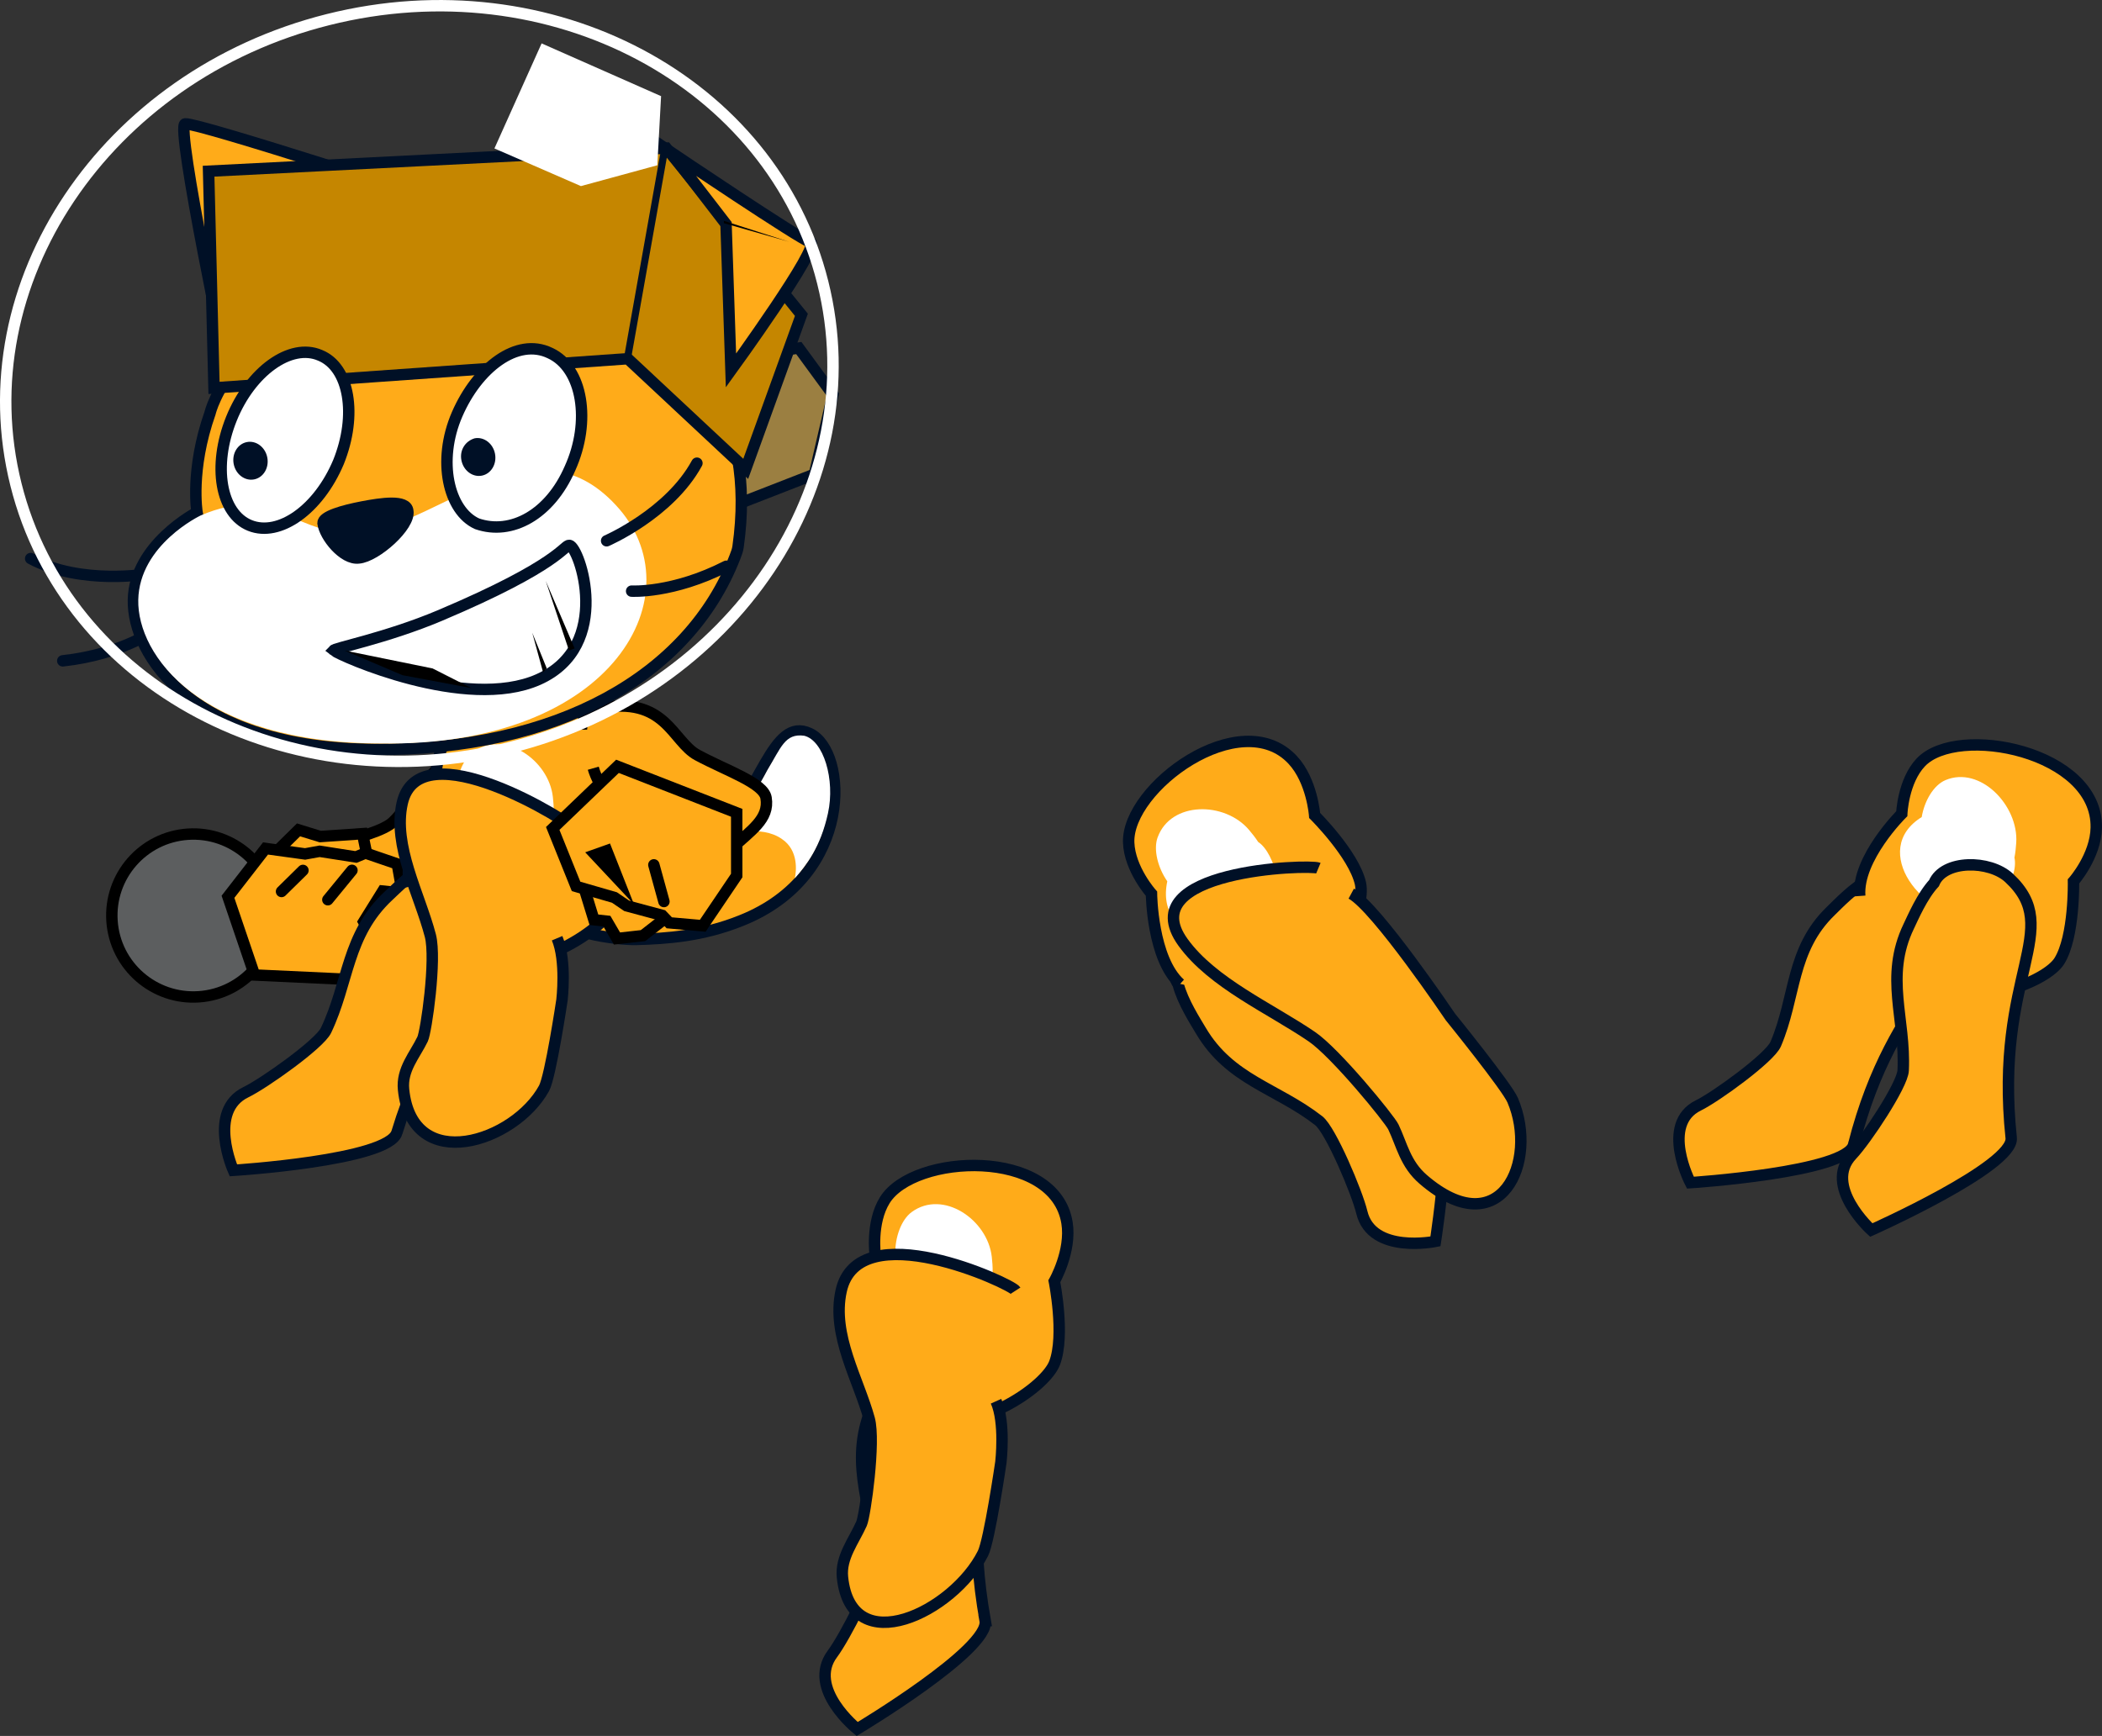 <svg version="1.1" xmlns="http://www.w3.org/2000/svg" xmlns:xlink="http://www.w3.org/1999/xlink" width="221.065" height="182.591" viewBox="0,0,221.065,182.591"><rect x="0" y="0" width="221.065" height="182.591" fill="#333333" stroke="none"/><g transform="translate(-191.52,-106.414)"><g stroke-miterlimit="10"><g fill-rule="nonzero" stroke="#000000" stroke-width="1.2" stroke-linejoin="miter"><path d="M239.419,186.577c2.688,-0.633 5.38,1.032 6.014,3.72c0.144,0.611 0.169,1.221 0.091,1.808c0.72,1.767 -2.749,4.064 -3.608,5.306c-3.228,4.669 -6.362,6.58 -12.74,7.607c-2.606,0.42 -5.217,-0.34 -6.014,-3.72c-1.512,-6.415 6.175,-6.074 9.332,-8.146c1.692,-1.11 5.109,-7.527 6.924,-6.576z" fill="#ffab19" stroke-linecap="butt"/><g><path d="M220.402,202.123c0.324,4.723 -3.242,8.814 -7.964,9.138c-4.723,0.324 -8.814,-3.242 -9.138,-7.964c-0.324,-4.723 3.242,-8.814 7.964,-9.138c4.723,-0.324 8.814,3.242 9.138,7.964z" fill="#5c5e5f" stroke-linecap="butt"/><g stroke-linecap="round"><path d="M219.537,197.028l3.38,-3.325l2.282,0.703l4.447,-0.305l0.771,3.727z" fill="#ffab19"/><path d="M215.496,200.742l3.947,-5.082l4.163,0.573l1.527,-0.277l3.821,0.597l1.003,-0.412l3.343,1.145l1.118,6.281l-2.679,6.026l-13.446,-0.623z" fill="#ffab19"/><path d="M223.381,197.967l-2.253,2.217" fill="none"/><path d="M225.999,201.052l2.537,-3.095" fill="none"/></g><path d="M231.779,200.14l3.981,0.414l1.284,3.692l-2.183,3.243l-3.125,-0.473l-1.969,-3.645z" fill="#5c5e5f" stroke-linecap="round"/></g></g><g fill-rule="evenodd"><path d="M258.898,199.092c2.365,-0.647 5.21,-1.625 7.469,-3.969c5.187,-5.23 6.383,-13.42 10.306,-11.559c4.022,1.855 4.731,14.936 -7.198,19.682c-4.106,1.657 -7.898,1.891 -10.999,1.983c-0.798,0.049 -7.729,-0.223 -10.334,-3.468c-2.605,-3.245 -0.964,-4.249 -0.19,-4.697c0.867,-0.555 7.59,2.837 10.946,2.028z" fill="#ffab19" stroke="#001026" stroke-width="1.2" stroke-linecap="round" stroke-linejoin="round"/><path d="M276.087,183.801c2.033,0.475 3.291,4.606 2.509,8.161c-0.782,3.555 -2.268,5.45 -3.485,6.828c0.156,-0.711 0.42,-2.932 -1.357,-4.124c-2.201,-1.567 -5.838,-0.44 -5.838,-0.44c0,0 2.859,-3.984 4.29,-6.778c1.455,-2.394 1.861,-3.922 3.882,-3.647z" fill="#ffffff" stroke="none" stroke-width="1" stroke-linecap="butt" stroke-linejoin="miter"/></g><g fill-rule="nonzero" stroke-linecap="butt" stroke-linejoin="miter"><path d="M233.253,225.555c-0.907,2.942 -17.19,3.96 -17.19,3.96c0,0 -2.784,-6.232 1.317,-8.221c1.911,-0.927 7.738,-5.058 8.426,-6.501c2.41,-5.056 2.151,-10.031 6.577,-14.157c0.815,-0.76 2.555,-2.525 4.232,-3.374c1.921,-1.987 6.276,-0.253 7.368,2.286c3.13,7.275 -5.495,9.033 -10.731,26.007z" fill="#ffab19" stroke="#001026" stroke-width="1.2"/><g><path d="M234.629,199.654c-0.985,-3.842 2.778,-9.563 2.778,-9.563c0,0 -0.474,-3.414 1,-5.8c3.049,-4.933 17.891,-5.547 19.169,2.376c0.48,2.973 -1.334,6.145 -1.334,6.145c0,0 1.135,5.657 0.034,8.584c-0.937,2.49 -7.618,7.063 -12.861,6.088c-0.545,-0.101 -1.055,-0.225 -1.533,-0.366" fill="#ffab19" stroke="#001026" stroke-width="1.2"/><path d="M241.247,185.528c3.28,-2.394 7.979,0.791 8.417,4.712c0.053,0.473 0.101,1.029 0.092,1.584c0.863,2.022 -1.045,6.661 -2.663,7.137c-5.604,1.648 -12.387,-4.333 -7.581,-9.024c-0.028,-1.728 0.618,-3.593 1.736,-4.409z" fill="#ffffff" stroke="none" stroke-width="0.5"/></g><path d="M250.111,205.1c1.002,2.385 0.512,6.496 0.512,6.496c0,0 -1.202,8.04 -1.885,9.287c-3.11,5.679 -13.863,9.157 -14.776,0.137c-0.215,-2.122 1.185,-3.609 2.004,-5.315c0.373,-0.778 1.468,-8.38 0.812,-10.885c-1.14,-4.357 -3.965,-9.438 -2.959,-13.918c1.79,-7.974 17.875,2.076 18.353,2.895" fill="#ffab19" stroke="#001026" stroke-width="1.2"/></g><g fill-rule="nonzero" stroke="#000000" stroke-width="1.2" stroke-linejoin="miter"><path d="M252.67,183.167c0,0 -0.038,-1.883 1.768,-2.239c7.119,-1.403 7.754,3.47 10.44,4.912c3.104,1.667 6.948,2.928 7.209,4.499c0.374,2.251 -1.636,3.438 -3.699,5.391c-2.779,2.631 -6.266,5.632 -9.925,4.848c-2.858,-0.612 -0.206,-7.602 -0.165,-7.644c-2.133,-1.552 -3.818,-3.743 -4.384,-5.716" fill="#ffab19" stroke-linecap="butt"/><g stroke-linecap="round"><path d="M263.243,201.637l-4.1,3.189l-2.734,0.304l-1.063,-1.822l-1.367,-0.152l-1.215,-3.949" fill="#ffab19"/><path d="M256.459,187.019l12.54,4.891l0.001,6.595l-3.573,5.285l-3.52,-0.311l-0.749,-0.784l-3.734,-1.006l-1.283,-0.873l-4.037,-1.167l-2.454,-6.095z" fill="#ffab19"/><path d="M255.328,195.895l1.159,2.941l-2.357,-2.514z" fill="none"/><path d="M260.284,197.383l1.061,3.859" fill="none"/></g></g><g><g><g><path d="M215.637,146.52c0,0 -5.719,-26.991 -4.645,-27.079c1.447,-0.119 27.721,8.454 27.721,8.454" fill="#ffab19" fill-rule="nonzero" stroke="#001026" stroke-width="1.2" stroke-linecap="round" stroke-linejoin="miter"/><path d="M270.181,144.919l0.292,-1.19l5.058,-0.706l3.585,4.899l-1.944,8.372l-25.877,10.075z" fill="#9b7f41" fill-rule="nonzero" stroke="#001026" stroke-width="1.2" stroke-linecap="round" stroke-linejoin="miter"/><path d="M207.165,166.767c0,0 -7.091,1.251 -12.42,-1.602" fill="none" fill-rule="evenodd" stroke="#001026" stroke-width="1.2" stroke-linecap="round" stroke-linejoin="round"/><path d="M207.877,172.638c0,0 -3.475,2.597 -9.757,3.286" fill="none" fill-rule="evenodd" stroke="#001026" stroke-width="1.2" stroke-linecap="round" stroke-linejoin="round"/><path d="M231.589,135.233c10.843,-3.561 41.477,1.027 37.551,28.703c-0.051,0.361 -0.185,0.705 -0.318,1.048c-4.839,12.528 -18.716,20.367 -37.876,20.255c-19.16,-0.112 -25.506,-9.897 -25.395,-15.721c0.111,-5.824 6.692,-9.217 6.692,-9.217c0,0 -0.745,-4.439 1.368,-10.441c0,0 2.137,-9.425 17.978,-14.627z" fill="#ffab19" fill-rule="evenodd" stroke="#001026" stroke-width="1.2" stroke-linecap="butt" stroke-linejoin="miter"/><path d="M229.739,162.36c8.364,-0.984 17.955,-12.078 26.541,-2.822c8.567,9.157 -0.031,25.457 -24.74,25.079c-18.945,-0.052 -25.59,-9.27 -25.479,-15.094c0.111,-5.824 6.551,-8.885 6.551,-8.885c7.994,-3.459 9.96,2.58 17.126,1.722z" fill="#ffffff" fill-rule="evenodd" stroke="none" stroke-width="1" stroke-linecap="butt" stroke-linejoin="miter"/><path d="M234.407,160.146c0.3,1.572 -3.358,4.814 -5.163,4.955c-1.59,0.202 -3.588,-2.268 -3.752,-3.662c-0.033,-0.706 2.091,-1.315 4.153,-1.708c1.965,-0.375 4.636,-0.782 4.762,0.415z" fill="#001026" fill-rule="evenodd" stroke="#001026" stroke-width="1.2" stroke-linecap="round" stroke-linejoin="round"/><path d="M264.815,155.133c-2.886,5.311 -9.498,8.162 -9.498,8.162" fill="none" fill-rule="evenodd" stroke="#001026" stroke-width="1.2" stroke-linecap="round" stroke-linejoin="round"/><path d="M267.905,165.976c-5.628,2.876 -9.958,2.615 -9.958,2.615" fill="none" fill-rule="evenodd" stroke="#001026" stroke-width="1.2" stroke-linecap="round" stroke-linejoin="round"/><path d="M257.547,144.145l-43.521,3.07l-0.569,-22.794l48.146,-2.426l14.2,17.531l-5.856,16.207z" fill="#c58600" fill-rule="nonzero" stroke="#001026" stroke-width="1.2" stroke-linecap="round" stroke-linejoin="miter"/><path d="M261.409,122.202l-3.869,21.743" fill="none" fill-rule="nonzero" stroke="#001026" stroke-width="0.75" stroke-linecap="round" stroke-linejoin="miter"/><path d="M267.876,129.989l-5.86,-7.607c0,0 13.674,9.213 14.736,9.509c1.19,0.332 -8.356,13.488 -8.356,13.488z" fill="#ffab19" fill-rule="nonzero" stroke="#001026" stroke-width="1.2" stroke-linecap="round" stroke-linejoin="miter"/></g><path d="M193.203,157.4c-5.305,-21.14 9.387,-43.043 32.815,-48.922c23.428,-5.879 46.721,6.493 52.026,27.633c5.305,21.14 -9.387,43.043 -32.815,48.922c-23.428,5.879 -46.721,-6.493 -52.026,-27.633z" fill="none" fill-rule="nonzero" stroke="#ffffff" stroke-width="1.2" stroke-linecap="butt" stroke-linejoin="miter"/><path d="M261.045,116.528l-0.395,7.269l-8.035,2.192l-9.096,-3.961l4.962,-11.05z" fill="#ffffff" fill-rule="nonzero" stroke="#001026" stroke-width="0" stroke-linecap="round" stroke-linejoin="miter"/><path d="M267.647,129.641l6.875,2.21l-6.875,-1.964" fill="#000000" fill-rule="nonzero" stroke="none" stroke-width="0" stroke-linecap="round" stroke-linejoin="miter"/></g><g><g fill-rule="evenodd"><path d="M225.178,143.786c3.088,1.244 3.945,6.272 1.939,11.236c-2.104,4.982 -6.229,7.907 -9.317,6.663c-3.088,-1.244 -3.945,-6.272 -1.939,-11.236c2.006,-4.964 6.21,-8.005 9.317,-6.663z" fill="#ffffff" stroke="#001026" stroke-width="1.2" stroke-linecap="round" stroke-linejoin="round"/><path d="M216.096,155.214c-0.206,-1.081 0.411,-2.114 1.393,-2.302c0.982,-0.187 1.937,0.547 2.143,1.627c0.206,1.081 -0.411,2.114 -1.393,2.302c-0.982,0.187 -1.937,-0.547 -2.143,-1.627" fill="#001026" stroke="none" stroke-width="1" stroke-linecap="butt" stroke-linejoin="miter"/></g><g fill-rule="evenodd"><path d="M249.361,143.549c3.457,1.58 4.329,7.217 2.108,12.12c-2.123,4.884 -6.182,7.084 -9.78,5.836c-3.008,-1.361 -4.216,-6.627 -2.094,-11.512c2.123,-4.884 6.29,-8.122 9.766,-6.444z" fill="#ffffff" stroke="#001026" stroke-width="1.2" stroke-linecap="round" stroke-linejoin="round"/><path d="M240.044,154.819c-0.206,-1.081 0.43,-2.016 1.393,-2.302c0.982,-0.187 1.937,0.547 2.143,1.627c0.206,1.081 -0.411,2.114 -1.393,2.302c-0.982,0.187 -1.937,-0.547 -2.143,-1.627" fill="#001026" stroke="none" stroke-width="1" stroke-linecap="butt" stroke-linejoin="miter"/></g><g fill-rule="nonzero" stroke="#001026" stroke-linecap="round" stroke-linejoin="miter"><path d="M226.624,174.826c-0.211,-0.176 5.548,-1.297 11.15,-3.665c12.681,-5.361 13.078,-7.464 13.635,-7.384c1.028,0.147 4.669,10.577 -3.261,14.108c-7.627,3.397 -20.866,-2.51 -21.524,-3.059z" fill="#ffffff" stroke-width="1.2"/><path d="M251.361,174.839l-2.448,-7.322l3.041,7.101" fill="#000000" stroke-width="0"/><path d="M248.637,177.132l-1.141,-4.164l1.527,3.751" fill="#000000" stroke-width="0"/><path d="M227.748,174.836l9.269,1.888l4.072,2.064l-7.25,-1.356z" fill="#000000" stroke-width="0"/></g></g></g><g fill-rule="nonzero" stroke-linecap="butt" stroke-linejoin="miter"><path d="M295.128,276.875c0.543,3.031 -13.46,11.402 -13.46,11.402c0,0 -5.332,-4.261 -2.599,-7.91c1.273,-1.7 4.557,-8.043 4.507,-9.641c-0.177,-5.598 -2.689,-9.901 -0.647,-15.597c0.376,-1.049 1.113,-3.415 2.214,-4.939c0.796,-2.646 5.461,-3.102 7.596,-1.347c6.118,5.03 -0.741,10.547 2.39,28.032z" fill="#ffab19" stroke="#001026" stroke-width="1.2"/><g><path d="M280.789,248.024c-0.985,-3.842 2.778,-9.563 2.778,-9.563c0,0 -0.474,-3.414 1,-5.8c3.049,-4.933 17.891,-5.547 19.169,2.376c0.48,2.973 -1.334,6.145 -1.334,6.145c0,0 1.135,5.657 0.034,8.584c-0.937,2.49 -7.618,7.063 -12.861,6.088c-0.545,-0.101 -1.055,-0.225 -1.533,-0.366" fill="#ffab19" stroke="#001026" stroke-width="1.2"/><path d="M287.407,233.898c3.28,-2.394 7.979,0.791 8.417,4.712c0.053,0.473 0.101,1.029 0.092,1.584c0.863,2.022 -1.045,6.661 -2.663,7.137c-5.604,1.648 -12.387,-4.333 -7.581,-9.024c-0.028,-1.728 0.618,-3.593 1.736,-4.409z" fill="#ffffff" stroke="none" stroke-width="0.5"/></g><path d="M296.271,253.801c1.002,2.224 0.512,6.413 0.512,6.413c0,0 -1.202,8.233 -1.885,9.59c-3.11,6.179 -13.863,11.383 -14.776,2.51c-0.215,-2.087 1.185,-3.799 2.004,-5.637c0.373,-0.838 1.468,-8.615 0.812,-11.016c-1.14,-4.174 -3.965,-8.801 -2.959,-13.442c1.79,-8.261 17.875,-0.794 18.353,-0.052" fill="#ffab19" stroke="#001026" stroke-width="1.2"/></g><g fill-rule="nonzero" stroke-linecap="butt" stroke-linejoin="miter"><path d="M342.329,219.35c2.677,1.521 0.155,17.639 0.155,17.639c0,0 -6.686,1.373 -7.743,-3.061c-0.492,-2.066 -3.268,-8.648 -4.528,-9.631c-4.416,-3.445 -9.33,-4.266 -12.403,-9.479c-0.566,-0.96 -1.913,-3.04 -2.38,-4.861c-1.525,-2.305 1.108,-6.182 3.823,-6.701c7.78,-1.485 7.633,7.316 23.076,16.093z" fill="#ffab19" stroke="#001026" stroke-width="1.2"/><g><path d="M315.637,209.905c-2.957,-2.644 -3.017,-9.49 -3.017,-9.49c0,0 -2.295,-2.572 -2.398,-5.375c-0.214,-5.795 11.773,-14.569 17.246,-8.699c2.054,2.203 2.313,5.847 2.313,5.847c0,0 4.093,4.067 4.808,7.112c0.608,2.59 -2.396,10.108 -7.294,12.217c-0.509,0.219 -1.001,0.401 -1.478,0.549" fill="#ffab19" stroke="#001026" stroke-width="1.2"/><path d="M313.27,194.486c1.392,-3.814 7.068,-3.785 9.615,-0.772c0.307,0.364 0.657,0.798 0.958,1.265c1.843,1.199 2.841,6.115 1.761,7.411c-3.737,4.489 -12.702,3.297 -11.322,-3.276c-0.985,-1.42 -1.487,-3.329 -1.013,-4.629z" fill="#ffffff" stroke="none" stroke-width="0.5"/></g><path d="M333.631,200.408c2.639,1.423 10.425,12.968 10.425,12.968c0,0 5.948,7.347 6.551,8.764c2.747,6.449 -1.266,15.325 -9.394,8.341c-1.912,-1.643 -2.254,-3.657 -3.154,-5.531c-0.41,-0.854 -6.061,-7.778 -8.577,-9.495c-4.376,-2.985 -10.442,-5.632 -13.539,-9.913c-5.514,-7.621 13.238,-8.228 14.23,-7.813" fill="#ffab19" stroke="#001026" stroke-width="1.2"/></g><g fill-rule="nonzero" stroke-linecap="butt" stroke-linejoin="miter"><path d="M386.46,226.831c-0.74,2.909 -17.164,3.981 -17.164,3.981c0,0 -3.197,-6.142 0.835,-8.123c1.879,-0.923 7.528,-5.026 8.137,-6.453c2.134,-5.002 1.569,-9.914 5.8,-14.006c0.779,-0.754 2.433,-2.503 4.08,-3.349c1.824,-1.97 6.339,-0.275 7.599,2.227c3.611,7.171 -5.016,8.941 -9.286,25.723z" fill="#ffab19" stroke="#001026" stroke-width="1.2"/><g><path d="M387.106,200.657c-0.292,-3.974 4.42,-8.65 4.42,-8.65c0,0 0.135,-3.436 2.007,-5.409c3.87,-4.078 18.589,-1.156 18.45,6.86c-0.052,3.008 -2.397,5.665 -2.397,5.665c0,0 0.121,5.776 -1.48,8.364c-1.361,2.201 -8.743,5.068 -13.732,2.876c-0.518,-0.228 -0.999,-0.469 -1.445,-0.72" fill="#ffab19" stroke="#001026" stroke-width="1.2"/><path d="M396.111,188.476c3.65,-1.552 7.714,2.662 7.454,6.584c-0.031,0.473 -0.082,1.025 -0.189,1.564c0.493,2.173 -2.202,6.236 -3.88,6.316c-5.806,0.275 -11.429,-7.156 -5.871,-10.583c0.277,-1.689 1.242,-3.351 2.486,-3.88z" fill="#ffffff" stroke="none" stroke-width="0.5"/></g><path d="M403.035,226.106c0.315,2.985 -14.716,9.69 -14.716,9.69c0,0 -5.13,-4.651 -2.036,-7.908c1.442,-1.518 5.316,-7.326 5.391,-8.876c0.265,-5.432 -1.97,-9.842 0.579,-15.148c0.469,-0.977 1.413,-3.192 2.665,-4.557c1.027,-2.48 5.849,-2.458 7.899,-0.549c5.875,5.472 -1.601,10.126 0.218,27.347z" fill="#ffab19" stroke="#001026" stroke-width="1.2"/></g></g></g></svg>